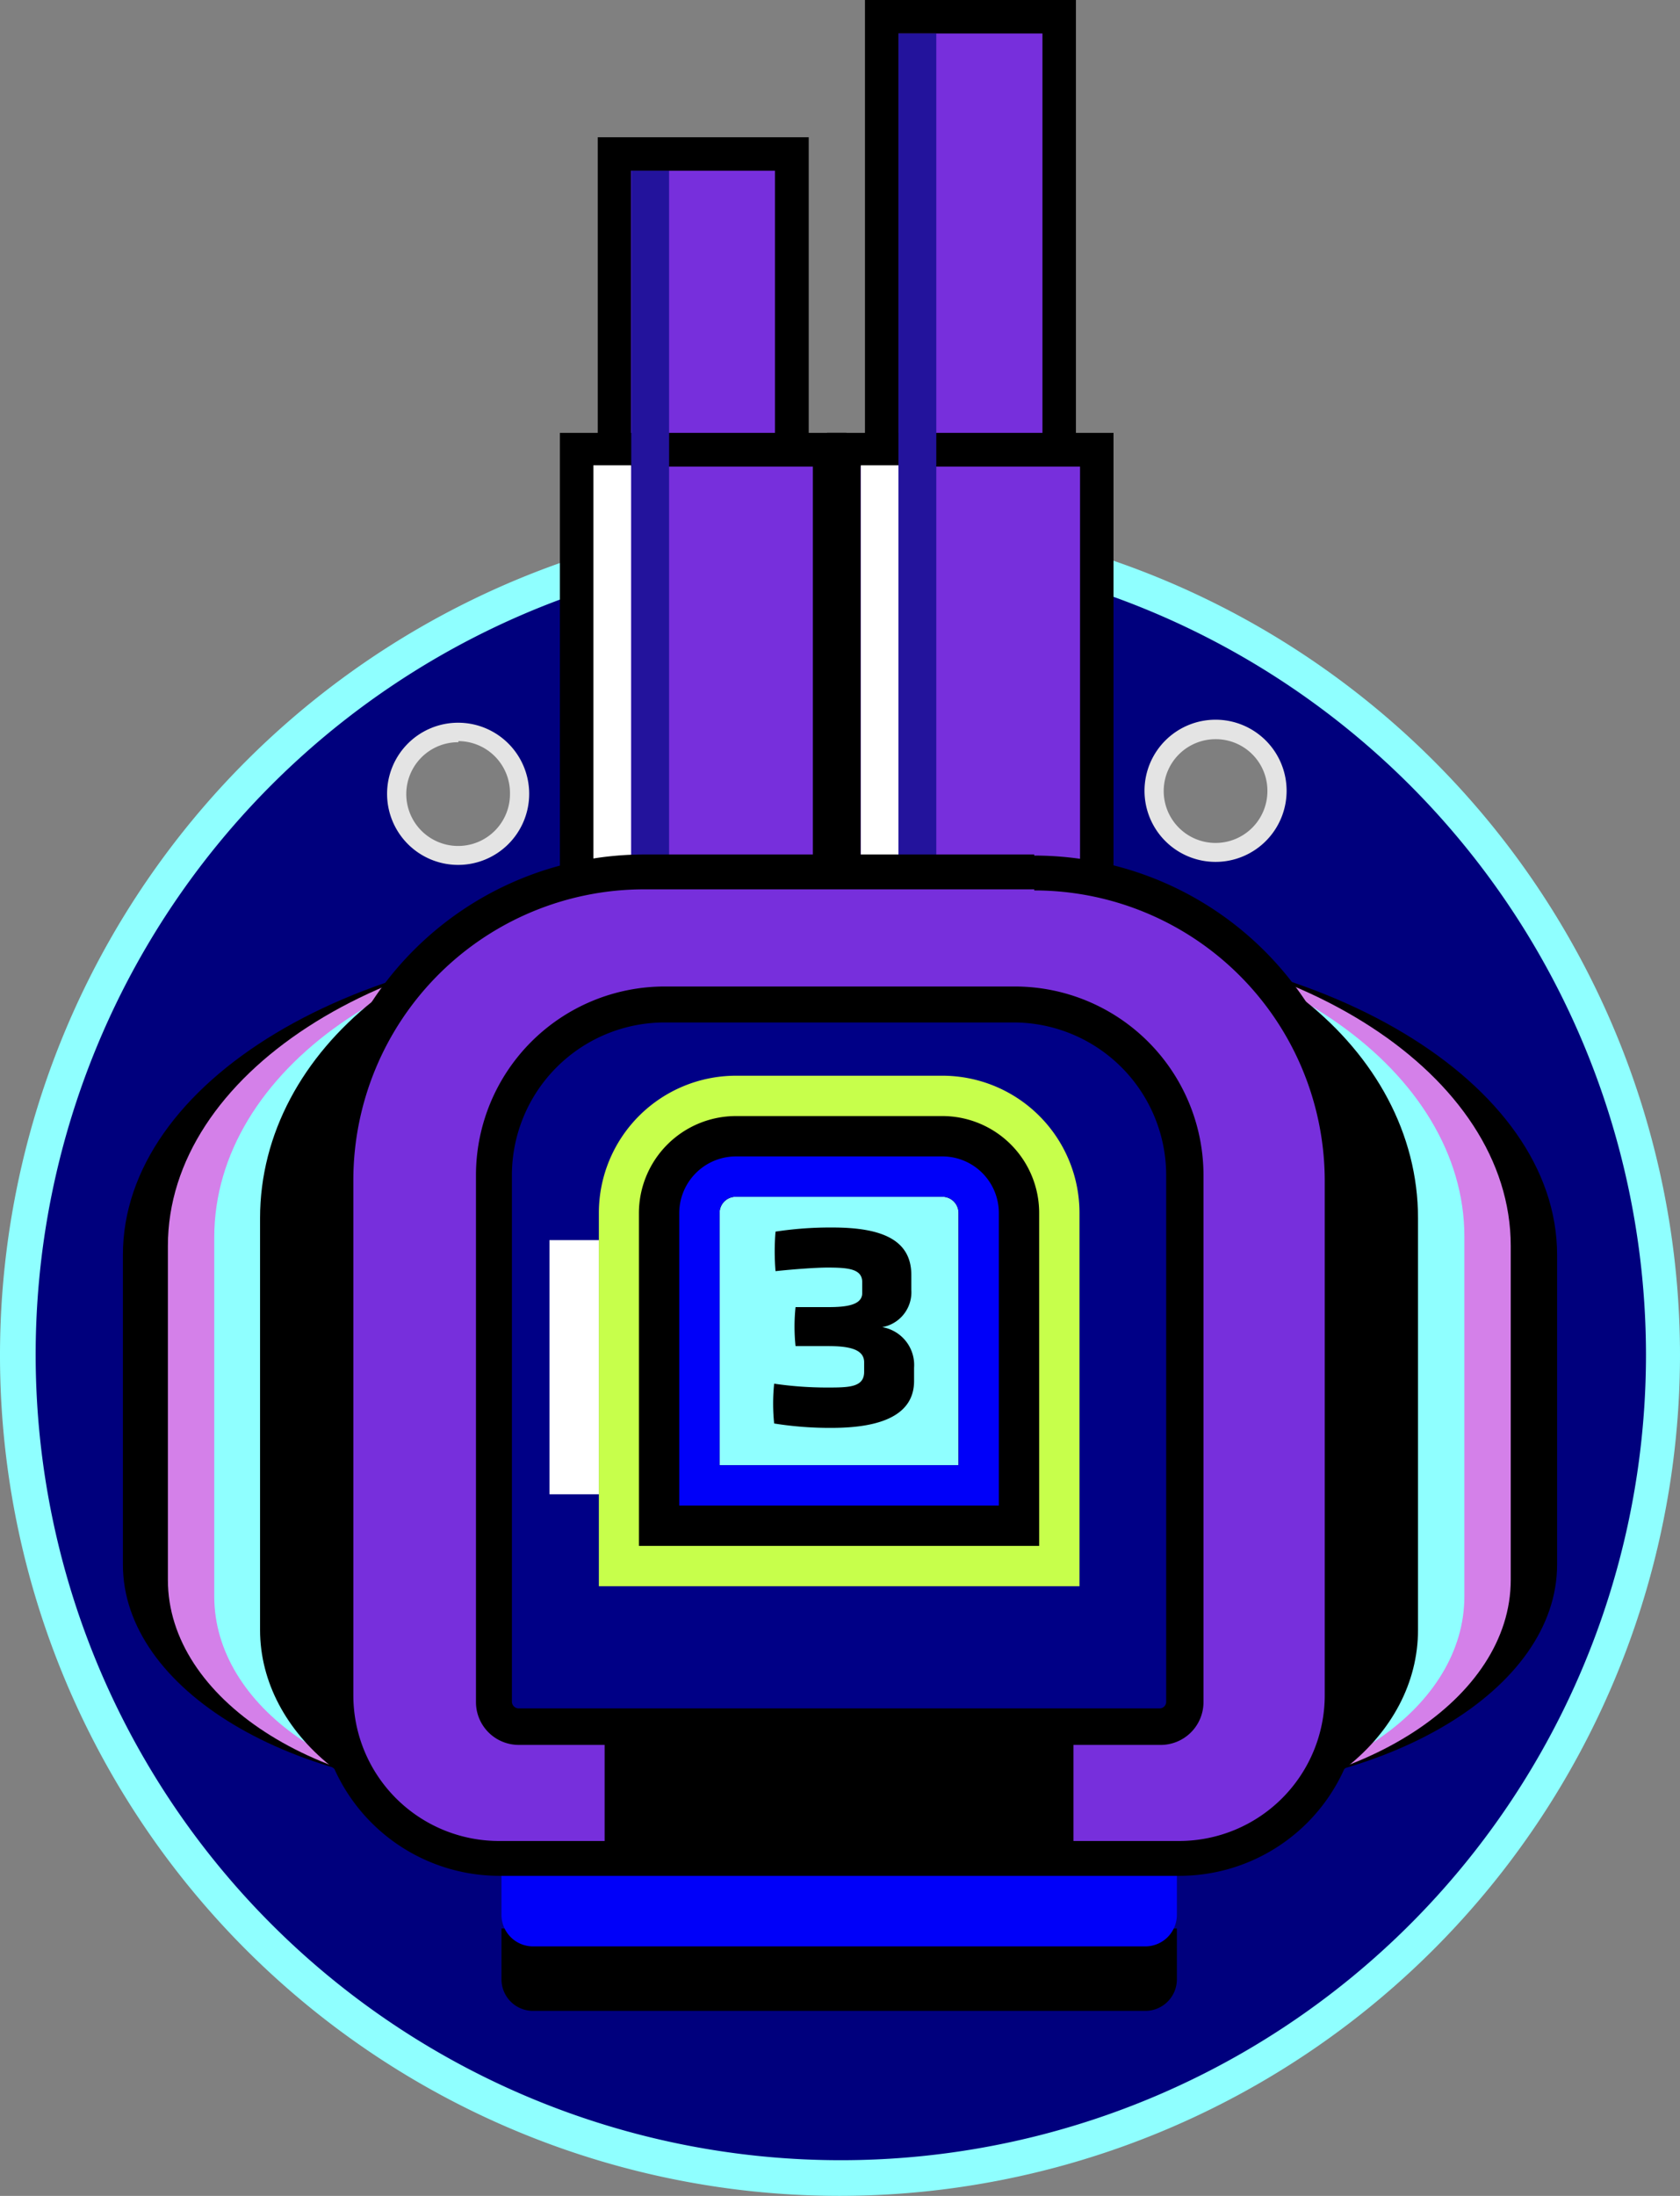 <svg xmlns="http://www.w3.org/2000/svg" viewBox="0 0 61.24 80"><rect x="0" y="0" width="61.24" height="80" fill="#808080" stroke="none"/><defs><style>.cls-1{isolation:isolate;}.cls-2{fill:#00007d;}.cls-3{fill:#8fffff;}.cls-4{fill:#7f7f7f;}.cls-5{fill:#e4e4e4;}.cls-6{fill:#772fdc;}.cls-7{fill:#fff;}.cls-8{mix-blend-mode:multiply;}.cls-9{fill:#23139c;}.cls-10{fill:#0000f9;}.cls-11{fill:#d480e9;}.cls-12{fill:#000086;}.cls-13{fill:#c7ff4b;}</style></defs><title>tower-tier-3-shot-frame-1</title><g class="cls-1"><g id="Layer_2" data-name="Layer 2"><g id="Layer_1-2" data-name="Layer 1"><g id="tower-tier-3-shot-frame-1"><g id="foundation"><circle class="cls-2" cx="30.62" cy="49.38" r="29.99"/><path class="cls-3" d="M30.62,80A30.62,30.62,0,1,1,61.24,49.38,30.66,30.66,0,0,1,30.62,80Zm0-60A29.35,29.35,0,1,0,60,49.38,29.38,29.38,0,0,0,30.62,20Z"/></g><g id="lights"><g id="left-light"><circle class="cls-4" cx="16.71" cy="28.92" r="2.24"/><path class="cls-5" d="M16.71,31.51a2.59,2.59,0,1,1,2.58-2.59A2.59,2.59,0,0,1,16.71,31.51Zm0-4.47a1.89,1.89,0,1,0,1.88,1.88A1.89,1.89,0,0,0,16.71,27Z"/></g><g id="right-light"><circle class="cls-4" cx="44.31" cy="28.81" r="2.24"/><path class="cls-5" d="M44.31,31.4a2.59,2.59,0,1,1,2.59-2.59A2.59,2.59,0,0,1,44.31,31.4Zm0-4.47a1.89,1.89,0,1,0,1.89,1.88A1.88,1.88,0,0,0,44.31,26.93Z"/></g></g><g id="tower"><g id="double-barrel"><g id="left-barrel"><rect class="cls-6" x="22.4" y="5.61" width="6.46" height="11.11"/><path d="M28.25,6.22v9.89H23V6.22h5.24M29.48,5H21.79V17.33h7.69V5Z"/><rect class="cls-6" x="21.02" y="16.33" width="9.22" height="16.67"/><path d="M29.63,17V32.39h-8V17h8m1.22-1.23H20.41v17.9H30.85V15.72Z"/><rect class="cls-7" x="21.63" y="16.95" width="1.38" height="14.77"/><g class="cls-8"><rect class="cls-9" x="23.01" y="6.22" width="1.38" height="25.5"/></g></g><g id="right-barrel"><rect class="cls-6" x="32.14" y="0.61" width="6.46" height="16.11"/><path d="M38,1.22V16.11H32.75V1.22H38M39.22,0H31.53V17.33h7.69V0Z"/><rect class="cls-6" x="30.76" y="16.33" width="9.22" height="16.67"/><path d="M39.37,17V32.39h-8V17h8m1.22-1.23H30.15v17.9H40.59V15.72Z"/><rect class="cls-7" x="31.38" y="16.95" width="1.38" height="14.77"/><g class="cls-8"><rect class="cls-9" x="32.75" y="1.22" width="1.38" height="30.5"/></g></g></g><g id="base"><path d="M18.27,70.26H42.9a0,0,0,0,1,0,0v1.85a1.15,1.15,0,0,1-1.15,1.15H19.43a1.15,1.15,0,0,1-1.15-1.15V70.26A0,0,0,0,1,18.27,70.26Z"/><path class="cls-10" d="M18.27,67.91H42.9a0,0,0,0,1,0,0v1.85a1.15,1.15,0,0,1-1.15,1.15H19.43a1.15,1.15,0,0,1-1.15-1.15V67.91A0,0,0,0,1,18.27,67.91Z"/><path d="M37.7,39.36c5.85,0,10.59,2.85,10.59,6.36V57c0,1.76-2.37,3.18-5.31,3.18H18.19c-2.93,0-5.31-1.42-5.31-3.18V45.72c0-3.51,4.75-6.36,10.6-6.36H37.7m0-5.06H23.48c-10.5,0-19,5.12-19,11.42V57c0,4.55,6.18,8.25,13.76,8.25H43c7.59,0,13.76-3.7,13.76-8.25V45.72c0-6.3-8.54-11.42-19-11.42Z"/><path class="cls-11" d="M37.7,38.5c5.85,0,10.59,3.08,10.59,6.89V57.56c0,1.9-2.37,3.45-5.31,3.45H18.19c-2.93,0-5.31-1.55-5.31-3.45V45.39c0-3.81,4.75-6.89,10.6-6.89H37.7m0-4.39H23.48c-9.57,0-17.36,5.06-17.36,11.28V57.56c0,4.32,5.42,7.84,12.07,7.84H43c6.66,0,12.07-3.52,12.07-7.84V45.39c0-6.22-7.78-11.28-17.35-11.28Z"/><path class="cls-3" d="M37.7,37.63c5.85,0,10.59,3.32,10.59,7.42V58.16c0,2.05-2.37,3.71-5.31,3.71H18.19c-2.93,0-5.31-1.66-5.31-3.71V45.05c0-4.1,4.75-7.42,10.6-7.42H37.7m0-3.55H23.48c-8.64,0-15.67,4.92-15.67,11V58.16c0,4,4.66,7.26,10.38,7.26H43c5.73,0,10.38-3.26,10.38-7.26V45.05c0-6-7-11-15.66-11Z"/><path d="M37.7,35.9c5.85,0,10.59,3.8,10.59,8.48v15c0,2.34-2.37,4.25-5.31,4.25H18.19c-2.93,0-5.31-1.91-5.31-4.25v-15c0-4.68,4.75-8.48,10.6-8.48H37.7m0-2.7H23.48c-7.71,0-14,5-14,11.18v15c0,3.83,3.9,7,8.69,7H43c4.8,0,8.69-3.12,8.69-7v-15c0-6.17-6.27-11.18-14-11.18Z"/><path class="cls-6" d="M18.19,67.7a5.94,5.94,0,0,1-5.94-5.94V43A11.25,11.25,0,0,1,23.48,31.8H37.7A11.25,11.25,0,0,1,48.93,43V61.76a6,6,0,0,1-6,5.94Z"/><path d="M37.7,32.44A10.59,10.59,0,0,1,48.29,43V61.76A5.31,5.31,0,0,1,43,67.07H18.19a5.31,5.31,0,0,1-5.31-5.31V43a10.6,10.6,0,0,1,10.6-10.6H37.7m0-1.27H23.48A11.88,11.88,0,0,0,11.61,43V61.76a6.6,6.6,0,0,0,6.58,6.58H43a6.59,6.59,0,0,0,6.58-6.58V43A11.88,11.88,0,0,0,37.7,31.17Z"/><path class="cls-12" d="M24.22,36.6H37a6.21,6.21,0,0,1,6.21,6.21V62a.9.9,0,0,1-.9.9H18.91A.9.9,0,0,1,18,62V42.81A6.21,6.21,0,0,1,24.22,36.6Z"/><path d="M42.27,63.57H18.91A1.56,1.56,0,0,1,17.35,62V42.81a6.88,6.88,0,0,1,6.87-6.87H37a6.88,6.88,0,0,1,6.87,6.87V62A1.56,1.56,0,0,1,42.27,63.57ZM24.22,37.25a5.57,5.57,0,0,0-5.56,5.56V62a.25.25,0,0,0,.25.24H42.27a.24.24,0,0,0,.24-.24V42.81A5.57,5.57,0,0,0,37,37.25Z"/><rect class="cls-7" x="20.03" y="45.18" width="1.81" height="9.26"/><rect x="22.04" y="63.39" width="17.09" height="4.31"/><path class="cls-3" d="M24,55.59V44.19a2.81,2.81,0,0,1,2.8-2.8h7.51a2.81,2.81,0,0,1,2.81,2.8v11.4Z"/><path class="cls-13" d="M34.34,43.6a.59.59,0,0,1,.6.59v9.19H26.23V44.19a.59.59,0,0,1,.6-.59h7.51m0-4.41H26.83a5,5,0,0,0-5,5v13.6H39.35V44.19a5,5,0,0,0-5-5Z"/><path d="M34.34,43.6a.59.59,0,0,1,.6.59v9.19H26.23V44.19a.59.59,0,0,1,.6-.59h7.51m0-2.94H26.83a3.54,3.54,0,0,0-3.54,3.53V56.32H37.88V44.19a3.53,3.53,0,0,0-3.54-3.53Z"/><path class="cls-10" d="M34.34,43.6a.59.59,0,0,1,.6.59v9.19H26.23V44.19a.59.59,0,0,1,.6-.59h7.51m0-1.47H26.83a2.07,2.07,0,0,0-2.07,2.06V54.85H36.41V44.19a2.06,2.06,0,0,0-2.07-2.06Z"/></g></g><g id="tier"><path d="M33.32,50.31c0,1.23-1.18,1.71-3,1.71a12.78,12.78,0,0,1-2.1-.16,7,7,0,0,1,0-1.45,13.25,13.25,0,0,0,1.92.14c.79,0,1.36,0,1.36-.57v-.35c0-.49-.58-.59-1.33-.59H29a6.74,6.74,0,0,1,0-1.42h1.2c.64,0,1.23-.07,1.23-.51v-.4c0-.48-.5-.53-1.26-.53-.44,0-1.24.06-1.9.13a8.65,8.65,0,0,1,0-1.44,13.21,13.21,0,0,1,2.08-.15c1.76,0,2.87.43,2.87,1.73V47a1.29,1.29,0,0,1-1.06,1.35,1.4,1.4,0,0,1,1.16,1.48Z"/></g></g></g></g></g></svg>